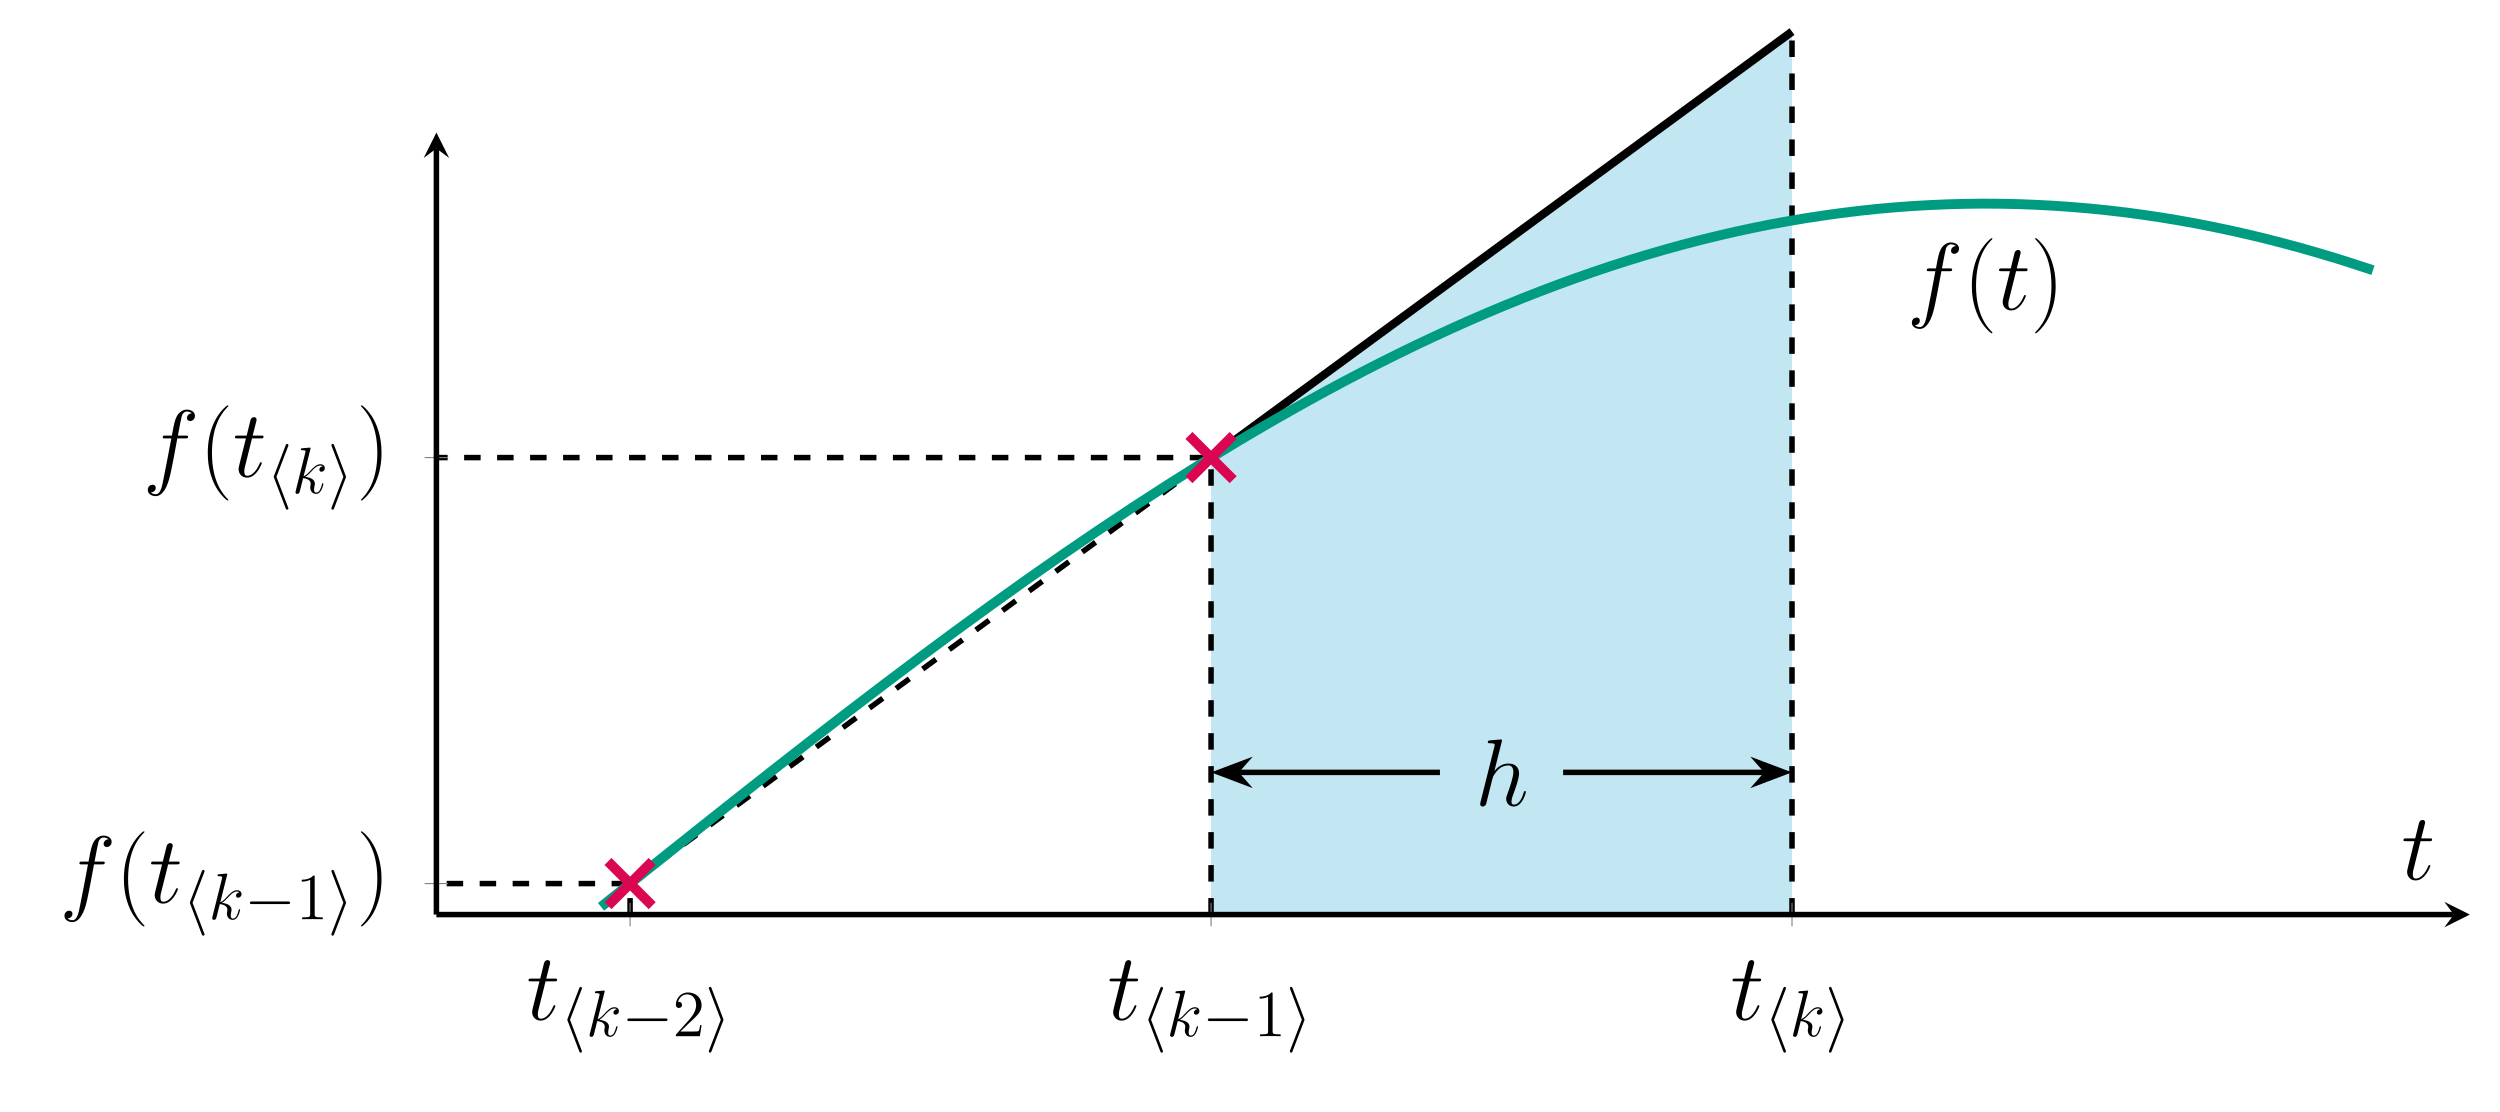 <?xml version="1.0" encoding="UTF-8" standalone="no"?>
<svg
   xmlns:dc="http://purl.org/dc/elements/1.1/"
   xmlns:cc="http://creativecommons.org/ns#"
   xmlns:rdf="http://www.w3.org/1999/02/22-rdf-syntax-ns#"
   xmlns:svg="http://www.w3.org/2000/svg"
   xmlns="http://www.w3.org/2000/svg"
   id="svg117"
   version="1.2"
   viewBox="0 0 453.07 201.59"
   height="201.59pt"
   width="453.07pt">
  <defs
     id="defs121" />
  <g
     id="surface1">
    <path
       id="path2"
       d="M 324.762 165.746 L 324.762 5.723 L 219.477 82.926 L 219.477 165.746 "
       style=" stroke:none;fill-rule:nonzero;fill:rgb(76.172%,90.43%,94.727%);fill-opacity:1;" />
    <path
       id="path4"
       transform="matrix(0.1,0,0,-0.1,0,201.59)"
       d="M 1141.875 358.439 L 1141.875 414.611 L 790.898 414.611 "
       style="fill:none;stroke-width:9.963;stroke-linecap:butt;stroke-linejoin:miter;stroke:rgb(0%,0%,0%);stroke-opacity:1;stroke-dasharray:29.888,29.888;stroke-miterlimit:10;" />
    <path
       id="path6"
       transform="matrix(0.1,0,0,-0.1,0,201.59)"
       d="M 2194.766 358.439 L 2194.766 1186.642 L 790.898 1186.642 "
       style="fill:none;stroke-width:9.963;stroke-linecap:butt;stroke-linejoin:miter;stroke:rgb(0%,0%,0%);stroke-opacity:1;stroke-dasharray:29.888,29.888;stroke-miterlimit:10;" />
    <path
       id="path8"
       transform="matrix(0.1,0,0,-0.1,0,201.59)"
       d="M 3247.617 358.439 L 3247.617 1958.673 "
       style="fill:none;stroke-width:9.963;stroke-linecap:butt;stroke-linejoin:miter;stroke:rgb(0%,0%,0%);stroke-opacity:1;stroke-dasharray:29.888,29.888;stroke-miterlimit:10;" />
    <path
       id="path10"
       transform="matrix(0.1,0,0,-0.1,0,201.59)"
       d="M 1141.875 414.611 L 2194.766 1186.642 "
       style="fill:none;stroke-width:9.963;stroke-linecap:butt;stroke-linejoin:miter;stroke:rgb(0%,0%,0%);stroke-opacity:1;stroke-dasharray:29.888,29.888;stroke-miterlimit:10;" />
    <path
       id="path12"
       transform="matrix(0.1,0,0,-0.1,0,201.59)"
       d="M 3247.617 1958.673 L 2194.766 1186.642 "
       style="fill:none;stroke-width:14.944;stroke-linecap:butt;stroke-linejoin:miter;stroke:rgb(0%,0%,0%);stroke-opacity:1;stroke-miterlimit:10;" />
    <path
       id="path14"
       transform="matrix(0.1,0,0,-0.1,0,201.59)"
       d="M 1089.219 372.462 C 1089.219 372.462 1135.625 409.611 1153.438 423.869 C 1171.289 438.127 1199.844 460.939 1217.695 475.158 C 1235.508 489.377 1264.062 512.15 1281.914 526.291 C 1299.727 540.47 1328.281 563.087 1346.133 577.15 C 1363.945 591.212 1392.539 613.712 1410.352 627.658 C 1428.164 641.642 1456.758 663.908 1474.57 677.736 C 1492.383 691.564 1520.977 713.634 1538.789 727.306 C 1556.641 740.978 1585.195 762.775 1603.047 776.291 C 1620.859 789.806 1649.414 811.291 1667.266 824.611 C 1685.078 837.892 1713.672 859.103 1731.484 872.189 C 1749.297 885.275 1777.891 906.056 1795.703 918.908 C 1813.516 931.759 1842.109 952.189 1859.922 964.806 C 1877.734 977.384 1906.328 997.384 1924.141 1009.689 C 1941.992 1021.994 1970.547 1041.525 1988.398 1053.517 C 2006.211 1065.548 2034.805 1084.572 2052.617 1096.291 C 2070.43 1107.97 2099.023 1126.486 2116.836 1137.814 C 2134.648 1149.181 2163.242 1167.15 2181.055 1178.166 C 2198.867 1189.181 2227.461 1206.525 2245.273 1217.189 C 2263.125 1227.814 2291.68 1244.611 2309.492 1254.845 C 2327.344 1265.119 2355.898 1281.213 2373.711 1291.056 C 2391.562 1300.9 2420.156 1316.408 2437.969 1325.822 C 2455.781 1335.236 2484.375 1350.041 2502.188 1359.025 C 2520 1368.009 2548.594 1382.072 2566.406 1390.627 C 2584.219 1399.181 2612.812 1412.463 2630.625 1420.548 C 2648.477 1428.634 2677.031 1441.252 2694.844 1448.83 C 2712.695 1456.447 2741.289 1468.244 2759.102 1475.353 C 2776.914 1482.463 2805.508 1493.478 2823.32 1500.08 C 2841.133 1506.681 2869.727 1516.916 2887.539 1523.009 C 2905.352 1529.103 2933.945 1538.556 2951.758 1544.142 C 2969.609 1549.728 2998.164 1558.205 3015.977 1563.283 C 3033.828 1568.322 3062.383 1576.017 3080.195 1580.548 C 3098.047 1585.041 3126.602 1591.877 3144.453 1595.861 C 3162.266 1599.806 3190.859 1605.783 3208.672 1609.22 C 3226.484 1612.658 3255.078 1617.658 3272.891 1620.509 C 3290.703 1623.4 3319.297 1627.541 3337.109 1629.845 C 3354.922 1632.189 3383.516 1635.47 3401.328 1637.228 C 3419.141 1638.947 3447.734 1641.291 3465.586 1642.463 C 3483.398 1643.634 3511.953 1645.041 3529.805 1645.666 C 3547.617 1646.291 3576.211 1646.838 3594.023 1646.877 C 3611.836 1646.916 3640.43 1646.486 3658.242 1645.978 C 3676.055 1645.431 3704.648 1644.103 3722.461 1643.009 C 3740.273 1641.916 3768.867 1639.728 3786.719 1638.048 C 3804.531 1636.408 3833.086 1633.283 3850.938 1631.056 C 3868.75 1628.83 3897.305 1624.806 3915.156 1621.994 C 3932.969 1619.22 3961.562 1614.298 3979.375 1610.939 C 3997.188 1607.58 4025.781 1601.759 4043.594 1597.853 C 4061.406 1593.986 4090 1587.306 4107.812 1582.853 C 4125.625 1578.4 4154.219 1570.822 4172.031 1565.861 C 4189.883 1560.861 4218.438 1552.463 4236.289 1546.955 C 4254.102 1541.447 4300.508 1526.173 4300.508 1526.173 "
       style="fill:none;stroke-width:17.933;stroke-linecap:butt;stroke-linejoin:round;stroke:rgb(0%,61.131%,50.977%);stroke-opacity:1;stroke-miterlimit:10;" />
    <path
       id="path16"
       d="M 353.301 49.148 C 353.648 49.148 353.785 49.148 353.785 48.82 C 353.785 48.645 353.648 48.645 353.336 48.645 L 351.938 48.645 C 352.266 46.867 352.508 45.641 352.645 45.09 C 352.75 44.676 353.113 44.277 353.562 44.277 C 353.922 44.277 354.285 44.434 354.461 44.59 C 353.785 44.656 353.578 45.16 353.578 45.453 C 353.578 45.797 353.84 46.004 354.164 46.004 C 354.512 46.004 355.031 45.711 355.031 45.055 C 355.031 44.328 354.305 43.934 353.543 43.934 C 352.801 43.934 352.078 44.484 351.73 45.16 C 351.422 45.762 351.246 46.387 350.852 48.645 L 349.691 48.645 C 349.363 48.645 349.191 48.645 349.191 48.957 C 349.191 49.148 349.297 49.148 349.641 49.148 L 350.746 49.148 C 350.438 50.754 349.727 54.656 349.328 56.504 C 349.035 58.008 348.777 59.27 347.914 59.27 C 347.863 59.27 347.359 59.27 347.051 58.941 C 347.93 58.871 347.93 58.109 347.93 58.094 C 347.93 57.746 347.672 57.539 347.344 57.539 C 346.996 57.539 346.48 57.836 346.48 58.488 C 346.48 59.234 347.242 59.613 347.914 59.613 C 349.676 59.613 350.402 56.453 350.59 55.59 C 350.902 54.258 351.746 49.668 351.836 49.148 L 353.301 49.148 "
       style=" stroke:none;fill-rule:nonzero;fill:rgb(0%,0%,0%);fill-opacity:1;" />
    <path
       id="path18"
       d="M 361.086 60.305 C 361.086 60.285 361.086 60.254 361.031 60.199 C 360.238 59.387 358.113 57.176 358.113 51.789 C 358.113 46.402 360.203 44.211 361.051 43.344 C 361.051 43.328 361.086 43.293 361.086 43.242 C 361.086 43.191 361.031 43.156 360.965 43.156 C 360.773 43.156 359.305 44.434 358.461 46.332 C 357.594 48.25 357.355 50.113 357.355 51.773 C 357.355 53.016 357.477 55.121 358.512 57.352 C 359.34 59.145 360.758 60.406 360.965 60.406 C 361.051 60.406 361.086 60.371 361.086 60.305 "
       style=" stroke:none;fill-rule:nonzero;fill:rgb(0%,0%,0%);fill-opacity:1;" />
    <path
       id="path20"
       d="M 365.371 49.148 L 366.961 49.148 C 367.289 49.148 367.461 49.148 367.461 48.836 C 367.461 48.645 367.359 48.645 367.012 48.645 L 365.492 48.645 L 366.133 46.125 C 366.199 45.883 366.199 45.848 366.199 45.73 C 366.199 45.453 365.977 45.297 365.754 45.297 C 365.613 45.297 365.215 45.348 365.078 45.902 L 364.406 48.645 L 362.781 48.645 C 362.438 48.645 362.281 48.645 362.281 48.973 C 362.281 49.148 362.402 49.148 362.73 49.148 L 364.266 49.148 L 363.129 53.707 C 362.988 54.312 362.938 54.484 362.938 54.711 C 362.938 55.52 363.508 56.262 364.473 56.262 C 366.219 56.262 367.148 53.742 367.148 53.621 C 367.148 53.516 367.082 53.465 366.977 53.465 C 366.941 53.465 366.871 53.465 366.84 53.535 C 366.82 53.551 366.805 53.566 366.684 53.844 C 366.32 54.711 365.527 55.918 364.523 55.918 C 364.008 55.918 363.973 55.484 363.973 55.105 C 363.973 55.09 363.973 54.762 364.023 54.551 L 365.371 49.148 "
       style=" stroke:none;fill-rule:nonzero;fill:rgb(0%,0%,0%);fill-opacity:1;" />
    <path
       id="path22"
       d="M 372.543 51.789 C 372.543 50.547 372.422 48.441 371.383 46.211 C 370.555 44.418 369.141 43.156 368.934 43.156 C 368.883 43.156 368.812 43.172 368.812 43.258 C 368.812 43.293 368.828 43.309 368.848 43.344 C 369.676 44.211 371.781 46.402 371.781 51.773 C 371.781 57.16 369.691 59.355 368.848 60.219 C 368.828 60.254 368.812 60.27 368.812 60.305 C 368.812 60.391 368.883 60.406 368.934 60.406 C 369.121 60.406 370.59 59.129 371.438 57.23 C 372.301 55.312 372.543 53.449 372.543 51.789 "
       style=" stroke:none;fill-rule:nonzero;fill:rgb(0%,0%,0%);fill-opacity:1;" />
    <path
       id="path24"
       d="M 272.152 134.438 C 272.172 134.367 272.203 134.262 272.203 134.176 C 272.203 134.004 272.031 134.004 271.996 134.004 C 271.98 134.004 271.133 134.074 271.047 134.09 C 270.754 134.109 270.496 134.145 270.184 134.16 C 269.754 134.195 269.633 134.211 269.633 134.523 C 269.633 134.695 269.77 134.695 270.012 134.695 C 270.859 134.695 270.875 134.852 270.875 135.023 C 270.875 135.129 270.84 135.266 270.824 135.316 L 268.32 145.316 C 268.25 145.574 268.25 145.609 268.25 145.715 C 268.25 146.094 268.543 146.164 268.715 146.164 C 269.008 146.164 269.234 145.938 269.32 145.746 L 270.098 142.621 C 270.184 142.242 270.289 141.879 270.371 141.5 C 270.562 140.773 270.562 140.758 270.891 140.258 C 271.219 139.754 271.996 138.719 273.328 138.719 C 274.016 138.719 274.258 139.238 274.258 139.93 C 274.258 140.895 273.586 142.777 273.207 143.812 C 273.051 144.23 272.965 144.453 272.965 144.762 C 272.965 145.543 273.5 146.164 274.328 146.164 C 275.934 146.164 276.539 143.625 276.539 143.52 C 276.539 143.434 276.469 143.363 276.367 143.363 C 276.211 143.363 276.195 143.418 276.109 143.711 C 275.711 145.09 275.07 145.816 274.379 145.816 C 274.207 145.816 273.93 145.801 273.93 145.246 C 273.93 144.797 274.141 144.246 274.207 144.055 C 274.52 143.227 275.297 141.188 275.297 140.188 C 275.297 139.152 274.691 138.375 273.379 138.375 C 272.395 138.375 271.531 138.84 270.824 139.738 L 272.152 134.438 "
       style=" stroke:none;fill-rule:nonzero;fill:rgb(0%,0%,0%);fill-opacity:1;" />
    <path
       id="path26"
       transform="matrix(0.1,0,0,-0.1,0,201.59)"
       d="M 2241.094 616.134 L 2609.57 616.134 "
       style="fill:none;stroke-width:9.963;stroke-linecap:butt;stroke-linejoin:miter;stroke:rgb(0%,0%,0%);stroke-opacity:1;stroke-miterlimit:10;" />
    <path
       id="path28"
       transform="matrix(0.1,0,0,-0.1,0,201.59)"
       d="M 2208.945 616.134 L 2253.398 599.298 L 2238.594 616.134 L 2253.398 632.931 Z M 2208.945 616.134 "
       style="fill-rule:nonzero;fill:rgb(0%,0%,0%);fill-opacity:1;stroke-width:9.963;stroke-linecap:butt;stroke-linejoin:miter;stroke:rgb(0%,0%,0%);stroke-opacity:1;stroke-miterlimit:10;" />
    <path
       id="path30"
       transform="matrix(0.1,0,0,-0.1,0,201.59)"
       d="M 3201.289 616.134 L 2832.812 616.134 "
       style="fill:none;stroke-width:9.963;stroke-linecap:butt;stroke-linejoin:miter;stroke:rgb(0%,0%,0%);stroke-opacity:1;stroke-miterlimit:10;" />
    <path
       id="path32"
       transform="matrix(0.1,0,0,-0.1,0,201.59)"
       d="M 3233.438 616.134 L 3188.984 632.931 L 3203.789 616.134 L 3188.984 599.298 Z M 3233.438 616.134 "
       style="fill-rule:nonzero;fill:rgb(0%,0%,0%);fill-opacity:1;stroke-width:9.963;stroke-linecap:butt;stroke-linejoin:miter;stroke:rgb(0%,0%,0%);stroke-opacity:1;stroke-miterlimit:10;" />
    <path
       id="path34"
       transform="matrix(0.1,0,0,-0.1,0,201.59)"
       d="M 1141.875 337.15 L 1141.875 379.689 M 2194.766 337.15 L 2194.766 379.689 M 3247.617 337.15 L 3247.617 379.689 "
       style="fill:none;stroke-width:1.992;stroke-linecap:butt;stroke-linejoin:miter;stroke:rgb(50%,50%,50%);stroke-opacity:1;stroke-miterlimit:10;" />
    <path
       id="path36"
       transform="matrix(0.1,0,0,-0.1,0,201.59)"
       d="M 769.648 414.611 L 812.188 414.611 M 769.648 1186.642 L 812.188 1186.642 "
       style="fill:none;stroke-width:1.992;stroke-linecap:butt;stroke-linejoin:miter;stroke:rgb(50%,50%,50%);stroke-opacity:1;stroke-miterlimit:10;" />
    <path
       id="path38"
       transform="matrix(0.1,0,0,-0.1,0,201.59)"
       d="M 790.898 358.439 L 4447.109 358.439 "
       style="fill:none;stroke-width:9.963;stroke-linecap:butt;stroke-linejoin:miter;stroke:rgb(0%,0%,0%);stroke-opacity:1;stroke-miterlimit:10;" />
    <path
       id="path40"
       d="M 447.602 165.746 L 442.977 163.438 L 444.711 165.746 L 442.977 168.059 "
       style=" stroke:none;fill-rule:nonzero;fill:rgb(0%,0%,0%);fill-opacity:1;" />
    <path
       id="path42"
       transform="matrix(0.1,0,0,-0.1,0,201.59)"
       d="M 790.898 358.439 L 790.898 1746.877 "
       style="fill:none;stroke-width:9.963;stroke-linecap:butt;stroke-linejoin:miter;stroke:rgb(0%,0%,0%);stroke-opacity:1;stroke-miterlimit:10;" />
    <path
       id="path44"
       d="M 79.09 24.016 L 76.781 28.637 L 79.09 26.902 L 81.402 28.637 "
       style=" stroke:none;fill-rule:nonzero;fill:rgb(0%,0%,0%);fill-opacity:1;" />
    <path
       id="path46"
       d="M 98.871 177.848 L 100.461 177.848 C 100.789 177.848 100.961 177.848 100.961 177.535 C 100.961 177.348 100.859 177.348 100.512 177.348 L 98.992 177.348 L 99.633 174.824 C 99.699 174.582 99.699 174.551 99.699 174.43 C 99.699 174.152 99.477 173.996 99.25 173.996 C 99.113 173.996 98.715 174.047 98.578 174.602 L 97.906 177.348 L 96.281 177.348 C 95.938 177.348 95.781 177.348 95.781 177.676 C 95.781 177.848 95.902 177.848 96.23 177.848 L 97.766 177.848 L 96.625 182.406 C 96.488 183.012 96.438 183.184 96.438 183.41 C 96.438 184.219 97.008 184.965 97.973 184.965 C 99.719 184.965 100.648 182.441 100.648 182.32 C 100.648 182.215 100.582 182.164 100.477 182.164 C 100.441 182.164 100.371 182.164 100.34 182.234 C 100.32 182.25 100.305 182.27 100.184 182.543 C 99.82 183.41 99.027 184.617 98.023 184.617 C 97.508 184.617 97.473 184.184 97.473 183.805 C 97.473 183.789 97.473 183.461 97.523 183.254 L 98.871 177.848 "
       style=" stroke:none;fill-rule:nonzero;fill:rgb(0%,0%,0%);fill-opacity:1;" />
    <path
       id="path48"
       d="M 105.41 179.301 C 105.469 179.172 105.469 179.148 105.469 179.09 C 105.469 178.957 105.363 178.848 105.23 178.848 C 105.121 178.848 105.039 178.91 104.957 179.125 L 102.871 184.594 C 102.848 184.668 102.812 184.738 102.812 184.809 C 102.812 184.848 102.812 184.871 102.871 185.012 L 104.957 190.484 C 105.004 190.613 105.062 190.77 105.23 190.77 C 105.363 190.77 105.469 190.664 105.469 190.531 C 105.469 190.496 105.469 190.473 105.41 190.34 L 103.301 184.809 L 105.41 179.301 "
       style=" stroke:none;fill-rule:nonzero;fill:rgb(0%,0%,0%);fill-opacity:1;" />
    <path
       id="path50"
       d="M 109.551 179.816 C 109.562 179.77 109.586 179.695 109.586 179.637 C 109.586 179.516 109.465 179.516 109.441 179.516 C 109.43 179.516 109.004 179.551 108.789 179.578 C 108.586 179.59 108.406 179.613 108.191 179.625 C 107.906 179.648 107.82 179.66 107.82 179.875 C 107.82 179.996 107.941 179.996 108.059 179.996 C 108.668 179.996 108.668 180.102 108.668 180.223 C 108.668 180.27 108.668 180.293 108.609 180.508 L 106.902 187.324 C 106.855 187.504 106.855 187.527 106.855 187.598 C 106.855 187.863 107.059 187.91 107.18 187.91 C 107.512 187.91 107.582 187.645 107.68 187.277 L 108.238 185.047 C 109.098 185.145 109.609 185.5 109.609 186.074 C 109.609 186.145 109.609 186.191 109.574 186.371 C 109.527 186.551 109.527 186.691 109.527 186.754 C 109.527 187.445 109.977 187.91 110.59 187.91 C 111.133 187.91 111.422 187.41 111.516 187.242 C 111.766 186.801 111.922 186.133 111.922 186.086 C 111.922 186.027 111.871 185.977 111.805 185.977 C 111.695 185.977 111.684 186.027 111.637 186.215 C 111.469 186.836 111.219 187.672 110.609 187.672 C 110.371 187.672 110.219 187.551 110.219 187.098 C 110.219 186.871 110.266 186.609 110.312 186.43 C 110.359 186.215 110.359 186.203 110.359 186.062 C 110.359 185.359 109.727 184.965 108.633 184.82 C 109.062 184.559 109.492 184.094 109.656 183.918 C 110.336 183.152 110.801 182.77 111.352 182.77 C 111.621 182.77 111.695 182.844 111.777 182.914 C 111.34 182.961 111.172 183.273 111.172 183.512 C 111.172 183.797 111.398 183.891 111.562 183.891 C 111.887 183.891 112.172 183.617 112.172 183.238 C 112.172 182.891 111.898 182.535 111.359 182.535 C 110.707 182.535 110.168 182.996 109.324 183.949 C 109.203 184.094 108.762 184.547 108.32 184.715 L 109.551 179.816 "
       style=" stroke:none;fill-rule:nonzero;fill:rgb(0%,0%,0%);fill-opacity:1;" />
    <path
       id="path52"
       d="M 120.555 185.047 C 120.758 185.047 120.973 185.047 120.973 184.809 C 120.973 184.57 120.758 184.57 120.555 184.57 L 114.105 184.57 C 113.906 184.57 113.688 184.57 113.688 184.809 C 113.688 185.047 113.906 185.047 114.105 185.047 L 120.555 185.047 "
       style=" stroke:none;fill-rule:nonzero;fill:rgb(0%,0%,0%);fill-opacity:1;" />
    <path
       id="path54"
       d="M 127.145 185.785 L 126.883 185.785 C 126.848 185.988 126.754 186.645 126.633 186.836 C 126.547 186.941 125.867 186.941 125.512 186.941 L 123.305 186.941 C 123.629 186.668 124.355 185.906 124.664 185.621 C 126.477 183.949 127.145 183.332 127.145 182.152 C 127.145 180.781 126.062 179.863 124.68 179.863 C 123.297 179.863 122.484 181.043 122.484 182.066 C 122.484 182.676 123.008 182.676 123.043 182.676 C 123.297 182.676 123.605 182.496 123.605 182.117 C 123.605 181.781 123.379 181.555 123.043 181.555 C 122.938 181.555 122.914 181.555 122.879 181.566 C 123.105 180.758 123.746 180.207 124.523 180.207 C 125.535 180.207 126.156 181.055 126.156 182.152 C 126.156 183.164 125.57 184.047 124.891 184.809 L 122.484 187.504 L 122.484 187.789 L 126.836 187.789 L 127.145 185.785 "
       style=" stroke:none;fill-rule:nonzero;fill:rgb(0%,0%,0%);fill-opacity:1;" />
    <path
       id="path56"
       d="M 131.055 185.012 C 131.113 184.871 131.113 184.848 131.113 184.809 C 131.113 184.773 131.113 184.75 131.055 184.605 L 128.969 179.125 C 128.898 178.922 128.824 178.848 128.695 178.848 C 128.562 178.848 128.457 178.957 128.457 179.09 C 128.457 179.125 128.457 179.148 128.516 179.277 L 130.625 184.809 L 128.516 190.316 C 128.457 190.449 128.457 190.473 128.457 190.531 C 128.457 190.664 128.562 190.77 128.695 190.77 C 128.848 190.77 128.898 190.652 128.945 190.531 L 131.055 185.012 "
       style=" stroke:none;fill-rule:nonzero;fill:rgb(0%,0%,0%);fill-opacity:1;" />
    <path
       id="path58"
       d="M 204.172 177.848 L 205.758 177.848 C 206.09 177.848 206.262 177.848 206.262 177.535 C 206.262 177.348 206.156 177.348 205.812 177.348 L 204.293 177.348 L 204.93 174.824 C 205 174.582 205 174.551 205 174.43 C 205 174.152 204.773 173.996 204.551 173.996 C 204.414 173.996 204.016 174.047 203.879 174.602 L 203.203 177.348 L 201.582 177.348 C 201.234 177.348 201.078 177.348 201.078 177.676 C 201.078 177.848 201.203 177.848 201.531 177.848 L 203.066 177.848 L 201.926 182.406 C 201.789 183.012 201.734 183.184 201.734 183.41 C 201.734 184.219 202.305 184.965 203.273 184.965 C 205.016 184.965 205.949 182.441 205.949 182.32 C 205.949 182.215 205.883 182.164 205.777 182.164 C 205.742 182.164 205.672 182.164 205.641 182.234 C 205.621 182.25 205.605 182.27 205.484 182.543 C 205.121 183.41 204.328 184.617 203.324 184.617 C 202.805 184.617 202.773 184.184 202.773 183.805 C 202.773 183.789 202.773 183.461 202.824 183.254 L 204.172 177.848 "
       style=" stroke:none;fill-rule:nonzero;fill:rgb(0%,0%,0%);fill-opacity:1;" />
    <path
       id="path60"
       d="M 210.711 179.301 C 210.77 179.172 210.77 179.148 210.77 179.09 C 210.77 178.957 210.664 178.848 210.531 178.848 C 210.422 178.848 210.34 178.91 210.258 179.125 L 208.172 184.594 C 208.148 184.668 208.109 184.738 208.109 184.809 C 208.109 184.848 208.109 184.871 208.172 185.012 L 210.258 190.484 C 210.305 190.613 210.363 190.77 210.531 190.77 C 210.664 190.77 210.77 190.664 210.77 190.531 C 210.77 190.496 210.77 190.473 210.711 190.34 L 208.602 184.809 L 210.711 179.301 "
       style=" stroke:none;fill-rule:nonzero;fill:rgb(0%,0%,0%);fill-opacity:1;" />
    <path
       id="path62"
       d="M 214.75 179.816 C 214.762 179.77 214.785 179.695 214.785 179.637 C 214.785 179.516 214.664 179.516 214.641 179.516 C 214.629 179.516 214.203 179.551 213.988 179.578 C 213.785 179.59 213.605 179.613 213.391 179.625 C 213.105 179.648 213.023 179.66 213.023 179.875 C 213.023 179.996 213.141 179.996 213.258 179.996 C 213.867 179.996 213.867 180.102 213.867 180.223 C 213.867 180.27 213.867 180.293 213.809 180.508 L 212.102 187.324 C 212.055 187.504 212.055 187.527 212.055 187.598 C 212.055 187.863 212.258 187.91 212.379 187.91 C 212.711 187.91 212.781 187.645 212.879 187.277 L 213.438 185.047 C 214.297 185.145 214.809 185.5 214.809 186.074 C 214.809 186.145 214.809 186.191 214.773 186.371 C 214.727 186.551 214.727 186.691 214.727 186.754 C 214.727 187.445 215.18 187.91 215.789 187.91 C 216.336 187.91 216.621 187.41 216.719 187.242 C 216.969 186.801 217.121 186.133 217.121 186.086 C 217.121 186.027 217.074 185.977 217.004 185.977 C 216.895 185.977 216.883 186.027 216.836 186.215 C 216.668 186.836 216.418 187.672 215.812 187.672 C 215.57 187.672 215.418 187.551 215.418 187.098 C 215.418 186.871 215.465 186.609 215.512 186.43 C 215.562 186.215 215.562 186.203 215.562 186.062 C 215.562 185.359 214.93 184.965 213.832 184.82 C 214.262 184.559 214.691 184.094 214.855 183.918 C 215.535 183.152 216.004 182.77 216.551 182.77 C 216.824 182.77 216.895 182.844 216.977 182.914 C 216.539 182.961 216.371 183.273 216.371 183.512 C 216.371 183.797 216.598 183.891 216.766 183.891 C 217.086 183.891 217.371 183.617 217.371 183.238 C 217.371 182.891 217.098 182.535 216.562 182.535 C 215.906 182.535 215.367 182.996 214.523 183.949 C 214.406 184.094 213.965 184.547 213.523 184.715 L 214.75 179.816 "
       style=" stroke:none;fill-rule:nonzero;fill:rgb(0%,0%,0%);fill-opacity:1;" />
    <path
       id="path64"
       d="M 225.758 185.047 C 225.957 185.047 226.172 185.047 226.172 184.809 C 226.172 184.57 225.957 184.57 225.758 184.57 L 219.305 184.57 C 219.105 184.57 218.891 184.57 218.891 184.809 C 218.891 185.047 219.105 185.047 219.305 185.047 L 225.758 185.047 "
       style=" stroke:none;fill-rule:nonzero;fill:rgb(0%,0%,0%);fill-opacity:1;" />
    <path
       id="path66"
       d="M 230.633 180.148 C 230.633 179.875 230.633 179.863 230.395 179.863 C 230.109 180.184 229.512 180.625 228.285 180.625 L 228.285 180.973 C 228.559 180.973 229.156 180.973 229.812 180.66 L 229.812 186.871 C 229.812 187.301 229.773 187.445 228.727 187.445 L 228.355 187.445 L 228.355 187.789 C 228.68 187.766 229.836 187.766 230.227 187.766 C 230.621 187.766 231.766 187.766 232.09 187.789 L 232.09 187.445 L 231.719 187.445 C 230.668 187.445 230.633 187.301 230.633 186.871 L 230.633 180.148 "
       style=" stroke:none;fill-rule:nonzero;fill:rgb(0%,0%,0%);fill-opacity:1;" />
    <path
       id="path68"
       d="M 236.355 185.012 C 236.414 184.871 236.414 184.848 236.414 184.809 C 236.414 184.773 236.414 184.75 236.355 184.605 L 234.27 179.125 C 234.195 178.922 234.125 178.848 233.992 178.848 C 233.863 178.848 233.758 178.957 233.758 179.09 C 233.758 179.125 233.758 179.148 233.816 179.277 L 235.926 184.809 L 233.816 190.316 C 233.758 190.449 233.758 190.473 233.758 190.531 C 233.758 190.664 233.863 190.77 233.992 190.77 C 234.148 190.77 234.195 190.652 234.242 190.531 L 236.355 185.012 "
       style=" stroke:none;fill-rule:nonzero;fill:rgb(0%,0%,0%);fill-opacity:1;" />
    <path
       id="path70"
       d="M 317.07 177.848 L 318.66 177.848 C 318.988 177.848 319.16 177.848 319.16 177.535 C 319.16 177.348 319.059 177.348 318.715 177.348 L 317.191 177.348 L 317.832 174.824 C 317.898 174.582 317.898 174.551 317.898 174.43 C 317.898 174.152 317.676 173.996 317.453 173.996 C 317.312 173.996 316.914 174.047 316.777 174.602 L 316.105 177.348 L 314.48 177.348 C 314.137 177.348 313.98 177.348 313.98 177.676 C 313.98 177.848 314.102 177.848 314.43 177.848 L 315.965 177.848 L 314.828 182.406 C 314.688 183.012 314.637 183.184 314.637 183.41 C 314.637 184.219 315.207 184.965 316.172 184.965 C 317.918 184.965 318.852 182.441 318.852 182.32 C 318.852 182.215 318.781 182.164 318.676 182.164 C 318.641 182.164 318.574 182.164 318.539 182.234 C 318.523 182.25 318.504 182.27 318.383 182.543 C 318.02 183.41 317.227 184.617 316.227 184.617 C 315.707 184.617 315.672 184.184 315.672 183.805 C 315.672 183.789 315.672 183.461 315.723 183.254 L 317.07 177.848 "
       style=" stroke:none;fill-rule:nonzero;fill:rgb(0%,0%,0%);fill-opacity:1;" />
    <path
       id="path72"
       d="M 323.609 179.301 C 323.668 179.172 323.668 179.148 323.668 179.09 C 323.668 178.957 323.562 178.848 323.43 178.848 C 323.324 178.848 323.242 178.91 323.156 179.125 L 321.07 184.594 C 321.047 184.668 321.012 184.738 321.012 184.809 C 321.012 184.848 321.012 184.871 321.07 185.012 L 323.156 190.484 C 323.203 190.613 323.266 190.77 323.43 190.77 C 323.562 190.77 323.668 190.664 323.668 190.531 C 323.668 190.496 323.668 190.473 323.609 190.34 L 321.5 184.809 L 323.609 179.301 "
       style=" stroke:none;fill-rule:nonzero;fill:rgb(0%,0%,0%);fill-opacity:1;" />
    <path
       id="path74"
       d="M 327.648 179.816 C 327.66 179.77 327.688 179.695 327.688 179.637 C 327.688 179.516 327.566 179.516 327.543 179.516 C 327.531 179.516 327.102 179.551 326.887 179.578 C 326.684 179.59 326.504 179.613 326.289 179.625 C 326.004 179.648 325.922 179.66 325.922 179.875 C 325.922 179.996 326.039 179.996 326.16 179.996 C 326.766 179.996 326.766 180.102 326.766 180.223 C 326.766 180.27 326.766 180.293 326.707 180.508 L 325.004 187.324 C 324.957 187.504 324.957 187.527 324.957 187.598 C 324.957 187.863 325.156 187.91 325.277 187.91 C 325.609 187.91 325.684 187.645 325.777 187.277 L 326.34 185.047 C 327.195 185.145 327.711 185.5 327.711 186.074 C 327.711 186.145 327.711 186.191 327.672 186.371 C 327.629 186.551 327.629 186.691 327.629 186.754 C 327.629 187.445 328.078 187.91 328.688 187.91 C 329.234 187.91 329.523 187.41 329.617 187.242 C 329.867 186.801 330.023 186.133 330.023 186.086 C 330.023 186.027 329.973 185.977 329.902 185.977 C 329.797 185.977 329.781 186.027 329.734 186.215 C 329.57 186.836 329.32 187.672 328.711 187.672 C 328.473 187.672 328.316 187.551 328.316 187.098 C 328.316 186.871 328.367 186.609 328.414 186.43 C 328.461 186.215 328.461 186.203 328.461 186.062 C 328.461 185.359 327.828 184.965 326.73 184.82 C 327.16 184.559 327.59 184.094 327.758 183.918 C 328.438 183.152 328.902 182.77 329.449 182.77 C 329.723 182.77 329.797 182.844 329.879 182.914 C 329.438 182.961 329.27 183.273 329.27 183.512 C 329.27 183.797 329.496 183.891 329.664 183.891 C 329.984 183.891 330.273 183.617 330.273 183.238 C 330.273 182.891 329.996 182.535 329.461 182.535 C 328.805 182.535 328.27 182.996 327.422 183.949 C 327.305 184.094 326.863 184.547 326.422 184.715 L 327.648 179.816 "
       style=" stroke:none;fill-rule:nonzero;fill:rgb(0%,0%,0%);fill-opacity:1;" />
    <path
       id="path76"
       d="M 334.055 185.012 C 334.113 184.871 334.113 184.848 334.113 184.809 C 334.113 184.773 334.113 184.75 334.055 184.605 L 331.969 179.125 C 331.898 178.922 331.824 178.848 331.695 178.848 C 331.562 178.848 331.457 178.957 331.457 179.09 C 331.457 179.125 331.457 179.148 331.516 179.277 L 333.625 184.809 L 331.516 190.316 C 331.457 190.449 331.457 190.473 331.457 190.531 C 331.457 190.664 331.562 190.77 331.695 190.77 C 331.848 190.77 331.898 190.652 331.945 190.531 L 334.055 185.012 "
       style=" stroke:none;fill-rule:nonzero;fill:rgb(0%,0%,0%);fill-opacity:1;" />
    <path
       id="path78"
       d="M 18.5 156.648 C 18.848 156.648 18.984 156.648 18.984 156.32 C 18.984 156.145 18.848 156.145 18.535 156.145 L 17.137 156.145 C 17.465 154.367 17.707 153.141 17.844 152.59 C 17.949 152.176 18.312 151.777 18.762 151.777 C 19.125 151.777 19.484 151.934 19.66 152.09 C 18.984 152.156 18.777 152.66 18.777 152.953 C 18.777 153.297 19.039 153.504 19.367 153.504 C 19.711 153.504 20.23 153.211 20.23 152.555 C 20.23 151.828 19.504 151.434 18.742 151.434 C 18 151.434 17.277 151.984 16.93 152.66 C 16.621 153.262 16.445 153.887 16.051 156.145 L 14.891 156.145 C 14.562 156.145 14.391 156.145 14.391 156.457 C 14.391 156.648 14.496 156.648 14.84 156.648 L 15.945 156.648 C 15.637 158.254 14.93 162.156 14.531 164.004 C 14.234 165.508 13.977 166.77 13.113 166.77 C 13.062 166.77 12.562 166.77 12.25 166.441 C 13.133 166.371 13.133 165.609 13.133 165.594 C 13.133 165.246 12.871 165.039 12.543 165.039 C 12.199 165.039 11.68 165.332 11.68 165.988 C 11.68 166.734 12.441 167.113 13.113 167.113 C 14.875 167.113 15.602 163.953 15.789 163.09 C 16.102 161.758 16.949 157.168 17.035 156.648 L 18.5 156.648 "
       style=" stroke:none;fill-rule:nonzero;fill:rgb(0%,0%,0%);fill-opacity:1;" />
    <path
       id="path80"
       d="M 26.184 167.805 C 26.184 167.785 26.184 167.754 26.133 167.699 C 25.336 166.887 23.215 164.676 23.215 159.289 C 23.215 153.902 25.305 151.707 26.148 150.844 C 26.148 150.828 26.184 150.793 26.184 150.742 C 26.184 150.691 26.133 150.656 26.062 150.656 C 25.875 150.656 24.406 151.934 23.559 153.832 C 22.695 155.75 22.453 157.613 22.453 159.273 C 22.453 160.516 22.574 162.621 23.609 164.852 C 24.441 166.645 25.855 167.906 26.062 167.906 C 26.148 167.906 26.184 167.871 26.184 167.805 "
       style=" stroke:none;fill-rule:nonzero;fill:rgb(0%,0%,0%);fill-opacity:1;" />
    <path
       id="path82"
       d="M 30.473 156.648 L 32.059 156.648 C 32.387 156.648 32.562 156.648 32.562 156.336 C 32.562 156.145 32.457 156.145 32.113 156.145 L 30.594 156.145 L 31.23 153.625 C 31.301 153.383 31.301 153.348 31.301 153.23 C 31.301 152.953 31.074 152.797 30.852 152.797 C 30.711 152.797 30.316 152.848 30.18 153.402 L 29.504 156.145 L 27.883 156.145 C 27.535 156.145 27.379 156.145 27.379 156.473 C 27.379 156.648 27.5 156.648 27.828 156.648 L 29.367 156.648 L 28.227 161.207 C 28.086 161.812 28.035 161.984 28.035 162.207 C 28.035 163.02 28.605 163.762 29.574 163.762 C 31.316 163.762 32.25 161.242 32.25 161.121 C 32.25 161.016 32.18 160.965 32.078 160.965 C 32.043 160.965 31.973 160.965 31.938 161.035 C 31.922 161.051 31.906 161.066 31.785 161.344 C 31.422 162.207 30.625 163.418 29.625 163.418 C 29.105 163.418 29.07 162.984 29.07 162.605 C 29.07 162.59 29.07 162.262 29.125 162.051 L 30.473 156.648 "
       style=" stroke:none;fill-rule:nonzero;fill:rgb(0%,0%,0%);fill-opacity:1;" />
    <path
       id="path84"
       d="M 37.008 158.102 C 37.07 157.973 37.07 157.949 37.07 157.887 C 37.07 157.758 36.961 157.648 36.832 157.648 C 36.723 157.648 36.641 157.707 36.555 157.926 L 34.469 163.395 C 34.445 163.465 34.41 163.539 34.41 163.609 C 34.41 163.645 34.41 163.668 34.469 163.812 L 36.555 169.285 C 36.605 169.414 36.664 169.57 36.832 169.57 C 36.961 169.57 37.07 169.465 37.07 169.332 C 37.07 169.297 37.07 169.273 37.008 169.141 L 34.898 163.609 L 37.008 158.102 "
       style=" stroke:none;fill-rule:nonzero;fill:rgb(0%,0%,0%);fill-opacity:1;" />
    <path
       id="path86"
       d="M 41.148 158.613 C 41.16 158.566 41.188 158.496 41.188 158.438 C 41.188 158.316 41.066 158.316 41.043 158.316 C 41.031 158.316 40.602 158.352 40.387 158.379 C 40.184 158.387 40.004 158.41 39.789 158.426 C 39.504 158.449 39.422 158.461 39.422 158.676 C 39.422 158.793 39.539 158.793 39.66 158.793 C 40.266 158.793 40.266 158.902 40.266 159.02 C 40.266 159.066 40.266 159.09 40.207 159.309 L 38.504 166.125 C 38.457 166.305 38.457 166.328 38.457 166.398 C 38.457 166.66 38.656 166.707 38.777 166.707 C 39.109 166.707 39.184 166.445 39.277 166.078 L 39.84 163.848 C 40.695 163.941 41.211 164.301 41.211 164.871 C 41.211 164.945 41.211 164.992 41.172 165.172 C 41.125 165.352 41.125 165.492 41.125 165.551 C 41.125 166.246 41.578 166.707 42.188 166.707 C 42.734 166.707 43.023 166.207 43.117 166.043 C 43.367 165.602 43.523 164.934 43.523 164.887 C 43.523 164.824 43.473 164.777 43.402 164.777 C 43.297 164.777 43.281 164.824 43.234 165.016 C 43.07 165.637 42.82 166.473 42.211 166.473 C 41.973 166.473 41.816 166.352 41.816 165.898 C 41.816 165.672 41.867 165.41 41.914 165.23 C 41.961 165.016 41.961 165.004 41.961 164.863 C 41.961 164.16 41.328 163.766 40.23 163.621 C 40.66 163.359 41.09 162.895 41.258 162.715 C 41.938 161.953 42.402 161.57 42.949 161.57 C 43.223 161.57 43.297 161.645 43.379 161.715 C 42.938 161.762 42.77 162.074 42.77 162.309 C 42.77 162.598 42.996 162.691 43.164 162.691 C 43.484 162.691 43.773 162.418 43.773 162.035 C 43.773 161.691 43.5 161.332 42.961 161.332 C 42.305 161.332 41.77 161.797 40.922 162.75 C 40.805 162.895 40.363 163.348 39.922 163.516 L 41.148 158.613 "
       style=" stroke:none;fill-rule:nonzero;fill:rgb(0%,0%,0%);fill-opacity:1;" />
    <path
       id="path88"
       d="M 52.156 163.848 C 52.359 163.848 52.574 163.848 52.574 163.609 C 52.574 163.371 52.359 163.371 52.156 163.371 L 45.707 163.371 C 45.504 163.371 45.289 163.371 45.289 163.609 C 45.289 163.848 45.504 163.848 45.707 163.848 L 52.156 163.848 "
       style=" stroke:none;fill-rule:nonzero;fill:rgb(0%,0%,0%);fill-opacity:1;" />
    <path
       id="path90"
       d="M 57.031 158.949 C 57.031 158.676 57.031 158.664 56.797 158.664 C 56.508 158.984 55.914 159.426 54.684 159.426 L 54.684 159.77 C 54.961 159.77 55.555 159.77 56.211 159.461 L 56.211 165.672 C 56.211 166.102 56.176 166.246 55.125 166.246 L 54.758 166.246 L 54.758 166.59 C 55.078 166.566 56.234 166.566 56.629 166.566 C 57.023 166.566 58.164 166.566 58.488 166.59 L 58.488 166.246 L 58.117 166.246 C 57.07 166.246 57.031 166.102 57.031 165.672 L 57.031 158.949 "
       style=" stroke:none;fill-rule:nonzero;fill:rgb(0%,0%,0%);fill-opacity:1;" />
    <path
       id="path92"
       d="M 62.656 163.812 C 62.715 163.668 62.715 163.645 62.715 163.609 C 62.715 163.574 62.715 163.551 62.656 163.406 L 60.57 157.926 C 60.496 157.723 60.426 157.648 60.293 157.648 C 60.164 157.648 60.055 157.758 60.055 157.887 C 60.055 157.926 60.055 157.949 60.117 158.078 L 62.227 163.609 L 60.117 169.117 C 60.055 169.246 60.055 169.273 60.055 169.332 C 60.055 169.465 60.164 169.57 60.293 169.57 C 60.449 169.57 60.496 169.449 60.543 169.332 L 62.656 163.812 "
       style=" stroke:none;fill-rule:nonzero;fill:rgb(0%,0%,0%);fill-opacity:1;" />
    <path
       id="path94"
       d="M 69.141 159.289 C 69.141 158.047 69.02 155.941 67.984 153.711 C 67.156 151.918 65.738 150.656 65.531 150.656 C 65.48 150.656 65.41 150.672 65.41 150.758 C 65.41 150.793 65.43 150.809 65.445 150.844 C 66.273 151.707 68.383 153.902 68.383 159.273 C 68.383 164.66 66.293 166.855 65.445 167.719 C 65.43 167.754 65.41 167.77 65.41 167.805 C 65.41 167.891 65.48 167.906 65.531 167.906 C 65.723 167.906 67.191 166.629 68.035 164.73 C 68.898 162.812 69.141 160.949 69.141 159.289 "
       style=" stroke:none;fill-rule:nonzero;fill:rgb(0%,0%,0%);fill-opacity:1;" />
    <path
       id="path96"
       d="M 33.602 79.449 C 33.945 79.449 34.086 79.449 34.086 79.121 C 34.086 78.945 33.945 78.945 33.637 78.945 L 32.238 78.945 C 32.566 77.168 32.809 75.941 32.945 75.391 C 33.051 74.973 33.414 74.578 33.859 74.578 C 34.223 74.578 34.586 74.734 34.758 74.887 C 34.086 74.957 33.879 75.461 33.879 75.754 C 33.879 76.098 34.137 76.305 34.465 76.305 C 34.812 76.305 35.328 76.012 35.328 75.355 C 35.328 74.629 34.602 74.23 33.844 74.23 C 33.102 74.23 32.375 74.785 32.031 75.461 C 31.719 76.062 31.547 76.684 31.148 78.945 L 29.992 78.945 C 29.664 78.945 29.492 78.945 29.492 79.258 C 29.492 79.449 29.594 79.449 29.941 79.449 L 31.047 79.449 C 30.734 81.055 30.027 84.957 29.629 86.805 C 29.336 88.309 29.078 89.566 28.215 89.566 C 28.164 89.566 27.66 89.566 27.352 89.238 C 28.23 89.172 28.23 88.41 28.23 88.395 C 28.23 88.047 27.973 87.84 27.645 87.84 C 27.297 87.84 26.781 88.133 26.781 88.789 C 26.781 89.535 27.539 89.914 28.215 89.914 C 29.977 89.914 30.703 86.754 30.891 85.887 C 31.203 84.559 32.047 79.969 32.133 79.449 L 33.602 79.449 "
       style=" stroke:none;fill-rule:nonzero;fill:rgb(0%,0%,0%);fill-opacity:1;" />
    <path
       id="path98"
       d="M 41.383 90.605 C 41.383 90.586 41.383 90.551 41.332 90.5 C 40.539 89.688 38.414 87.477 38.414 82.09 C 38.414 76.703 40.504 74.508 41.352 73.645 C 41.352 73.629 41.383 73.594 41.383 73.543 C 41.383 73.488 41.332 73.457 41.266 73.457 C 41.074 73.457 39.605 74.734 38.758 76.633 C 37.895 78.551 37.656 80.414 37.656 82.074 C 37.656 83.316 37.773 85.422 38.812 87.652 C 39.641 89.445 41.055 90.707 41.266 90.707 C 41.352 90.707 41.383 90.672 41.383 90.605 "
       style=" stroke:none;fill-rule:nonzero;fill:rgb(0%,0%,0%);fill-opacity:1;" />
    <path
       id="path100"
       d="M 45.672 79.449 L 47.258 79.449 C 47.586 79.449 47.762 79.449 47.762 79.137 C 47.762 78.945 47.656 78.945 47.312 78.945 L 45.793 78.945 L 46.43 76.426 C 46.5 76.184 46.5 76.148 46.5 76.027 C 46.5 75.754 46.273 75.598 46.051 75.598 C 45.914 75.598 45.516 75.648 45.379 76.199 L 44.703 78.945 L 43.082 78.945 C 42.734 78.945 42.578 78.945 42.578 79.273 C 42.578 79.449 42.703 79.449 43.031 79.449 L 44.566 79.449 L 43.426 84.008 C 43.289 84.613 43.234 84.785 43.234 85.008 C 43.234 85.82 43.805 86.562 44.773 86.562 C 46.516 86.562 47.449 84.043 47.449 83.922 C 47.449 83.816 47.383 83.766 47.277 83.766 C 47.242 83.766 47.172 83.766 47.141 83.836 C 47.121 83.852 47.105 83.867 46.984 84.145 C 46.621 85.008 45.828 86.219 44.824 86.219 C 44.305 86.219 44.273 85.785 44.273 85.406 C 44.273 85.387 44.273 85.059 44.324 84.852 L 45.672 79.449 "
       style=" stroke:none;fill-rule:nonzero;fill:rgb(0%,0%,0%);fill-opacity:1;" />
    <path
       id="path102"
       d="M 52.211 80.902 C 52.27 80.77 52.27 80.746 52.27 80.688 C 52.27 80.559 52.164 80.449 52.031 80.449 C 51.922 80.449 51.84 80.508 51.758 80.723 L 49.672 86.195 C 49.648 86.266 49.609 86.34 49.609 86.41 C 49.609 86.445 49.609 86.469 49.672 86.613 L 51.758 92.086 C 51.805 92.215 51.863 92.371 52.031 92.371 C 52.164 92.371 52.27 92.262 52.27 92.133 C 52.27 92.098 52.27 92.074 52.211 91.941 L 50.102 86.41 L 52.211 80.902 "
       style=" stroke:none;fill-rule:nonzero;fill:rgb(0%,0%,0%);fill-opacity:1;" />
    <path
       id="path104"
       d="M 56.25 81.414 C 56.262 81.367 56.285 81.297 56.285 81.238 C 56.285 81.117 56.164 81.117 56.141 81.117 C 56.129 81.117 55.703 81.152 55.488 81.176 C 55.285 81.188 55.105 81.211 54.891 81.223 C 54.605 81.246 54.523 81.262 54.523 81.473 C 54.523 81.594 54.641 81.594 54.758 81.594 C 55.367 81.594 55.367 81.699 55.367 81.82 C 55.367 81.867 55.367 81.891 55.309 82.105 L 53.602 88.926 C 53.555 89.105 53.555 89.129 53.555 89.199 C 53.555 89.461 53.758 89.508 53.879 89.508 C 54.211 89.508 54.281 89.246 54.379 88.879 L 54.938 86.648 C 55.797 86.742 56.309 87.102 56.309 87.672 C 56.309 87.746 56.309 87.793 56.273 87.973 C 56.227 88.152 56.227 88.293 56.227 88.352 C 56.227 89.047 56.68 89.508 57.289 89.508 C 57.836 89.508 58.121 89.008 58.219 88.844 C 58.469 88.402 58.621 87.734 58.621 87.684 C 58.621 87.625 58.574 87.578 58.504 87.578 C 58.395 87.578 58.383 87.625 58.336 87.816 C 58.168 88.438 57.918 89.27 57.312 89.27 C 57.07 89.27 56.918 89.152 56.918 88.699 C 56.918 88.473 56.965 88.211 57.012 88.031 C 57.062 87.816 57.062 87.805 57.062 87.66 C 57.062 86.961 56.43 86.566 55.332 86.422 C 55.762 86.16 56.191 85.695 56.355 85.516 C 57.035 84.754 57.5 84.371 58.051 84.371 C 58.324 84.371 58.395 84.441 58.477 84.516 C 58.039 84.562 57.871 84.871 57.871 85.109 C 57.871 85.395 58.098 85.492 58.266 85.492 C 58.586 85.492 58.871 85.219 58.871 84.836 C 58.871 84.488 58.598 84.133 58.062 84.133 C 57.406 84.133 56.867 84.598 56.023 85.551 C 55.906 85.695 55.461 86.148 55.023 86.316 L 56.25 81.414 "
       style=" stroke:none;fill-rule:nonzero;fill:rgb(0%,0%,0%);fill-opacity:1;" />
    <path
       id="path106"
       d="M 62.656 86.613 C 62.715 86.469 62.715 86.445 62.715 86.41 C 62.715 86.375 62.715 86.352 62.656 86.207 L 60.57 80.723 C 60.496 80.52 60.426 80.449 60.293 80.449 C 60.164 80.449 60.055 80.559 60.055 80.688 C 60.055 80.723 60.055 80.746 60.117 80.879 L 62.227 86.41 L 60.117 91.918 C 60.055 92.047 60.055 92.074 60.055 92.133 C 60.055 92.262 60.164 92.371 60.293 92.371 C 60.449 92.371 60.496 92.25 60.543 92.133 L 62.656 86.613 "
       style=" stroke:none;fill-rule:nonzero;fill:rgb(0%,0%,0%);fill-opacity:1;" />
    <path
       id="path108"
       d="M 69.141 82.09 C 69.141 80.848 69.02 78.738 67.984 76.512 C 67.156 74.719 65.738 73.457 65.531 73.457 C 65.48 73.457 65.41 73.473 65.41 73.559 C 65.41 73.594 65.43 73.609 65.445 73.645 C 66.273 74.508 68.383 76.703 68.383 82.074 C 68.383 87.461 66.293 89.652 65.445 90.52 C 65.43 90.551 65.41 90.57 65.41 90.605 C 65.41 90.691 65.48 90.707 65.531 90.707 C 65.723 90.707 67.191 89.43 68.035 87.527 C 68.898 85.613 69.141 83.746 69.141 82.09 "
       style=" stroke:none;fill-rule:nonzero;fill:rgb(0%,0%,0%);fill-opacity:1;" />
    <path
       id="path110"
       transform="matrix(0.1,0,0,-0.1,0,201.59)"
       d="M 1101.797 374.533 L 1181.953 454.689 M 1101.797 454.689 L 1181.953 374.533 "
       style="fill:none;stroke-width:17.933;stroke-linecap:butt;stroke-linejoin:round;stroke:rgb(85.938%,2.397%,31.81%);stroke-opacity:1;stroke-miterlimit:10;" />
    <path
       id="path112"
       transform="matrix(0.1,0,0,-0.1,0,201.59)"
       d="M 2154.648 1146.564 L 2234.844 1226.759 M 2154.648 1226.759 L 2234.844 1146.564 "
       style="fill:none;stroke-width:17.933;stroke-linecap:butt;stroke-linejoin:round;stroke:rgb(85.938%,2.397%,31.81%);stroke-opacity:1;stroke-miterlimit:10;" />
    <path
       id="path114"
       d="M 438.672 152.449 L 440.258 152.449 C 440.59 152.449 440.762 152.449 440.762 152.137 C 440.762 151.945 440.656 151.945 440.312 151.945 L 438.793 151.945 L 439.43 149.426 C 439.5 149.184 439.5 149.148 439.5 149.027 C 439.5 148.754 439.273 148.598 439.051 148.598 C 438.914 148.598 438.516 148.648 438.379 149.199 L 437.703 151.945 L 436.082 151.945 C 435.734 151.945 435.578 151.945 435.578 152.273 C 435.578 152.449 435.703 152.449 436.031 152.449 L 437.566 152.449 L 436.426 157.008 C 436.289 157.613 436.234 157.785 436.234 158.008 C 436.234 158.82 436.805 159.562 437.773 159.562 C 439.516 159.562 440.449 157.043 440.449 156.922 C 440.449 156.816 440.383 156.766 440.277 156.766 C 440.242 156.766 440.172 156.766 440.141 156.832 C 440.121 156.852 440.105 156.867 439.984 157.145 C 439.621 158.008 438.828 159.215 437.824 159.215 C 437.305 159.215 437.273 158.785 437.273 158.406 C 437.273 158.387 437.273 158.059 437.324 157.852 L 438.672 152.449 "
       style=" stroke:none;fill-rule:nonzero;fill:rgb(0%,0%,0%);fill-opacity:1;" />
  </g>
</svg>
